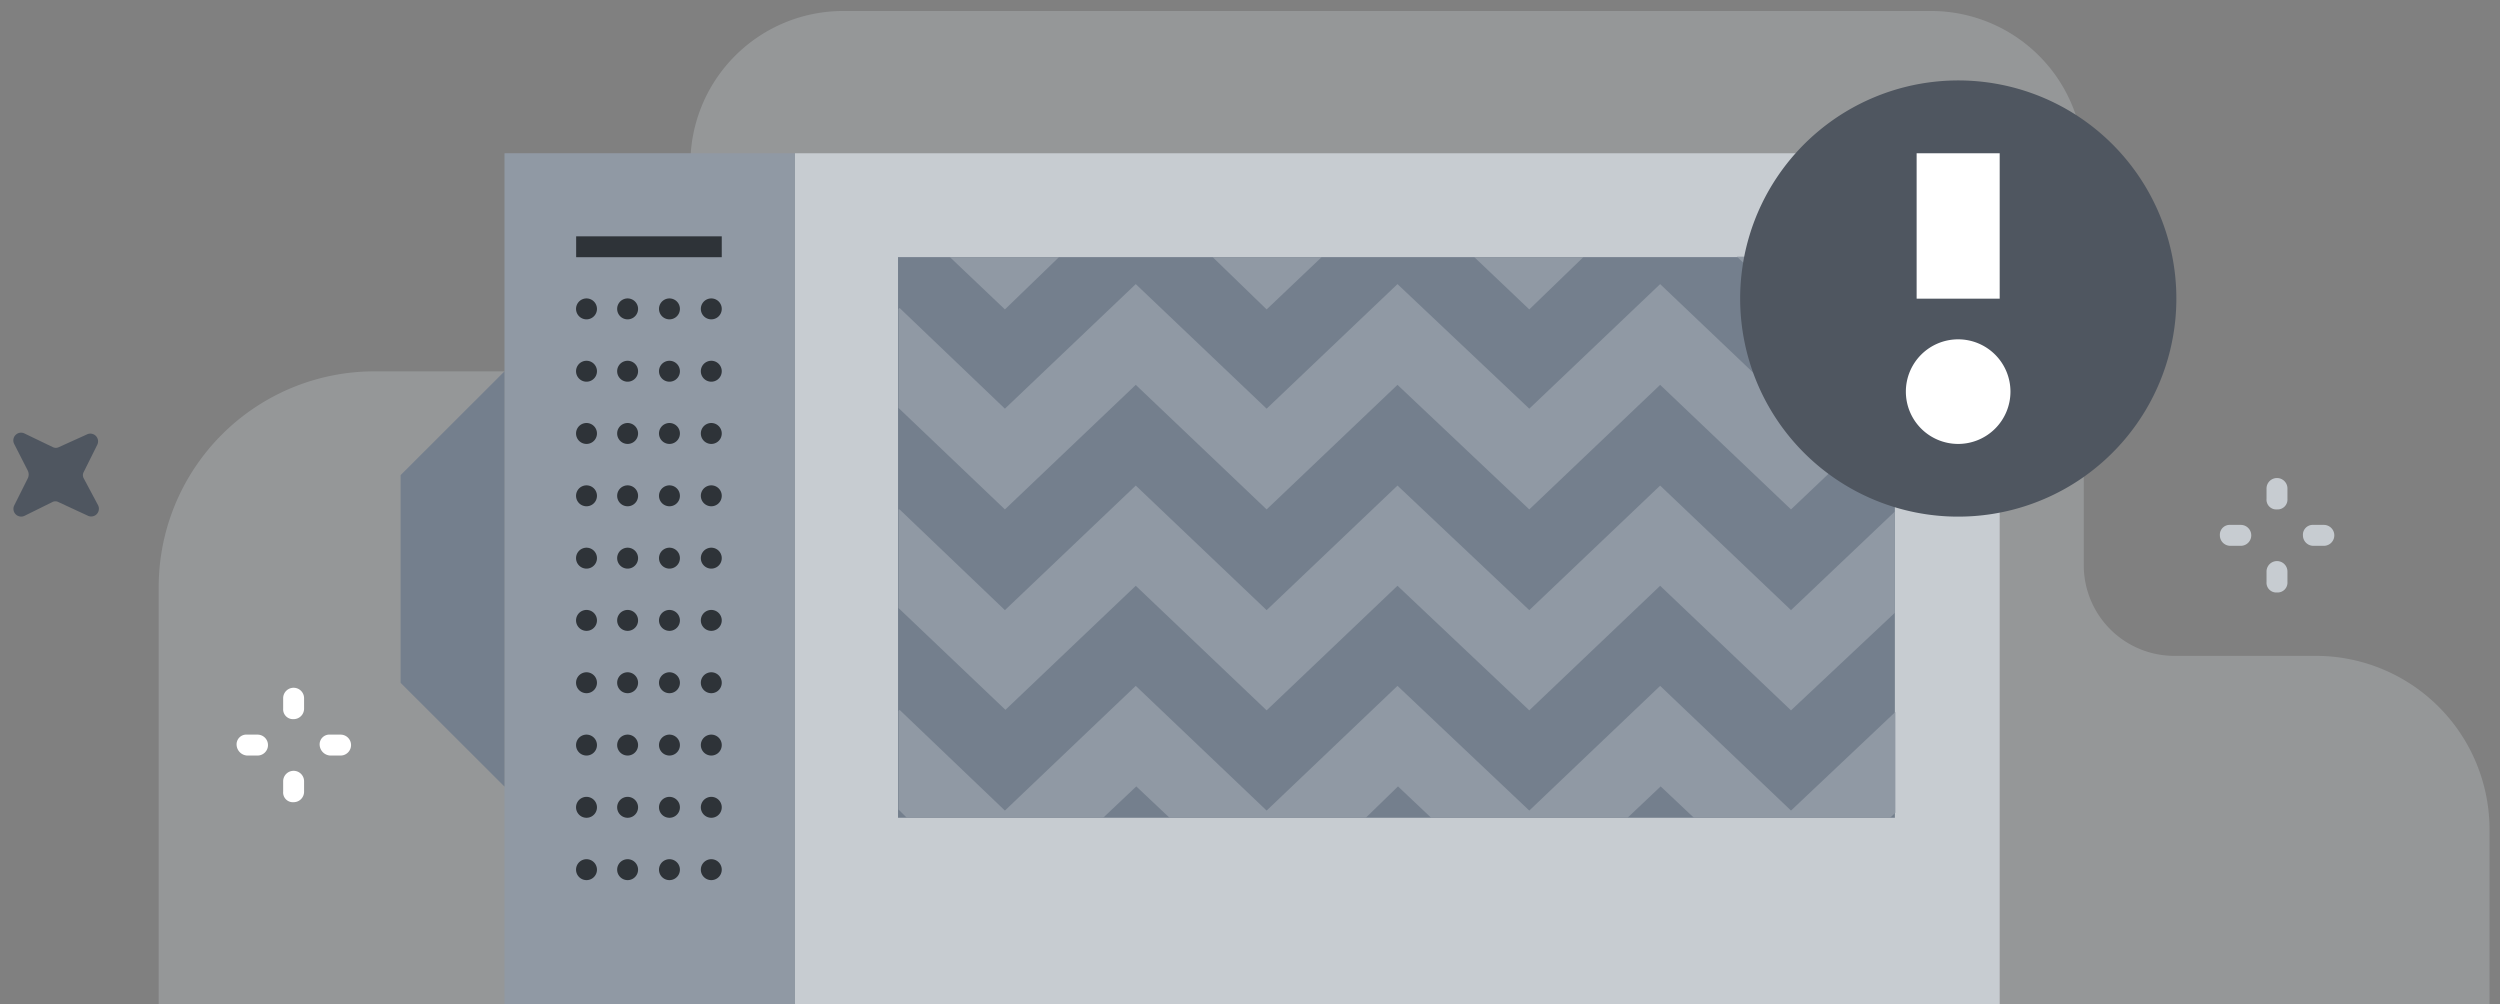 <svg viewBox="0 0 239 96" xmlns="http://www.w3.org/2000/svg"><rect x="0" y="0" width="239" height="96" fill="#808080" stroke="none"/><path d="m15.17 96.05h222.83v-16.78a16.61 16.61 0 0 0 -16.55-16.57h-13.6a8.66 8.66 0 0 1 -8.64-8.64v-38.42a14.61 14.61 0 0 0 -14.59-14.59h-104a14.61 14.61 0 0 0 -14.62 14.59v19.86h-30.18a20.63 20.63 0 0 0 -20.65 20.64z" fill="#c7ccd1" opacity=".3"/><path d="m2.66 45.72-1.29 2.58a.74.74 0 0 0 1 1l2.63-1.3a.62.62 0 0 1 .59 0l2.78 1.29a.74.74 0 0 0 1-1l-1.37-2.57a.62.62 0 0 1 0-.59l1.29-2.59a.74.74 0 0 0 -1-1l-2.65 1.2a.64.64 0 0 1 -.6 0l-2.68-1.29a.74.74 0 0 0 -1 1l1.3 2.55a.83.83 0 0 1 0 .72z" fill="#4f5660"/><path d="m28.07 68.75a.94.94 0 0 1 -1-1v-1a1 1 0 1 1 2 0v1a1 1 0 0 1 -1 1zm0 7.94a.93.93 0 0 1 -1-1v-1a1 1 0 1 1 2 0v1a1 1 0 0 1 -1 1zm2.49-5.46a.93.93 0 0 1 1-1h1a1 1 0 0 1 0 2h-1a1.07 1.07 0 0 1 -1-1zm-7.94 0a.93.93 0 0 1 1-1h1a1 1 0 0 1 0 2h-1a1.07 1.07 0 0 1 -1-1z" fill="#fff"/><path d="m217.68 48.7a.93.93 0 0 1 -1-1v-1a1 1 0 1 1 2 0v1a.94.94 0 0 1 -1 1zm0 7.94a.93.93 0 0 1 -1-1v-1a1 1 0 1 1 2 0v1a.94.94 0 0 1 -1 1zm2.48-5.46a.94.94 0 0 1 1-1h1a1 1 0 1 1 0 2h-1a1 1 0 0 1 -1-1zm-7.94 0a.94.94 0 0 1 1-1h1a1 1 0 1 1 0 2h-1a1 1 0 0 1 -1-1zm-21.05-36.53h-115.17v81.4h115.17z" fill="#c7ccd1"/><path d="m181.15 24.58h-95.3v53.6h95.3z" fill="#747f8d"/><path d="m76 14.65h-27.77v81.4h27.77z" fill="#9099a4"/><path d="m38.3 65.28 9.93 9.92v-39.7l-9.93 9.92z" fill="#747f8d"/><g fill="#9099a4"><path d="m171.22 77.49-12.51-11.92-12.51 11.92-12.6-11.92-12.51 11.92-12.51-11.92-12.51 11.92-10.07-9.63-.1.1v9.43l.79.79h18.77l3.17-3 3.18 3h18.76l3.08-3 3.17 3h18.77l3.17-3 3.18 3h18.76l.5-.49v-9.63z"/><path d="m171.22 58.33-12.51-11.91-12.51 11.91-12.6-11.91-12.51 11.91-12.51-11.91-12.51 11.91-10.07-9.63h-.1v9.43l10.22 9.73 12.46-11.86 12.51 11.91 12.51-11.91 12.6 11.91 12.51-11.91 12.51 11.91 9.93-9.33v-9.68z"/><path d="m171.22 39.07-12.51-11.91-12.51 11.91-12.6-11.91-12.51 11.91-12.51-11.91-12.51 11.91-10.07-9.63-.1.1v9.46l10.17 9.7 12.51-11.91 12.51 11.91 12.51-11.91 12.6 11.91 12.51-11.91 12.51 11.91 9.93-9.43v-9.53z"/><path d="m171.22 29.54 5.26-5h-10.42zm-69.98-4.96h-10.43l5.26 5zm50.13 0h-10.43l5.26 5zm-35.44 0 5.16 5 5.26-5z"/></g><path d="m56.07 30.53a1 1 0 1 0 -1-1 1 1 0 0 0 1 1zm3.93 0a1 1 0 1 0 -1-1 1 1 0 0 0 1 1zm4 0a1 1 0 1 0 -1-1 1 1 0 0 0 1 1zm4 0a1 1 0 1 0 -1-1 1 1 0 0 0 1 1zm-11.93 5.96a1 1 0 1 0 -1-1 1 1 0 0 0 1 1zm3.93 0a1 1 0 1 0 -1-1 1 1 0 0 0 1 1zm4 0a1 1 0 1 0 -1-1 1 1 0 0 0 1 1zm4 0a1 1 0 1 0 -1-1 1 1 0 0 0 1 1zm-11.93 5.95a1 1 0 1 0 -1-1 1 1 0 0 0 1 1zm3.93 0a1 1 0 1 0 -1-1 1 1 0 0 0 1 1zm4 0a1 1 0 1 0 -1-1 1 1 0 0 0 1 1zm4 0a1 1 0 1 0 -1-1 1 1 0 0 0 1 1zm-11.93 5.96a1 1 0 1 0 -1-1 1 1 0 0 0 1 1zm3.93 0a1 1 0 1 0 -1-1 1 1 0 0 0 1 1zm4 0a1 1 0 1 0 -1-1 1 1 0 0 0 1 1zm4 0a1 1 0 1 0 -1-1 1 1 0 0 0 1 1zm-11.93 5.96a1 1 0 1 0 -1-1 1 1 0 0 0 1 1zm3.93 0a1 1 0 1 0 -1-1 1 1 0 0 0 1 1zm4 0a1 1 0 1 0 -1-1 1 1 0 0 0 1 1zm4 0a1 1 0 1 0 -1-1 1 1 0 0 0 1 1zm-11.93 5.95a1 1 0 1 0 -1-1 1 1 0 0 0 1 1zm3.93 0a1 1 0 1 0 -1-1 1 1 0 0 0 1 1zm4 0a1 1 0 1 0 -1-1 1 1 0 0 0 1 1zm4 0a1 1 0 1 0 -1-1 1 1 0 0 0 1 1zm-11.93 5.96a1 1 0 1 0 -1-1 1 1 0 0 0 1 1zm3.93 0a1 1 0 1 0 -1-1 1 1 0 0 0 1 1zm4 0a1 1 0 1 0 -1-1 1 1 0 0 0 1 1zm4 0a1 1 0 1 0 -1-1 1 1 0 0 0 1 1zm-11.93 5.96a1 1 0 1 0 -1-1 1 1 0 0 0 1 1zm3.93 0a1 1 0 1 0 -1-1 1 1 0 0 0 1 1zm4 0a1 1 0 1 0 -1-1 1 1 0 0 0 1 1zm4 0a1 1 0 1 0 -1-1 1 1 0 0 0 1 1zm-11.93 5.95a1 1 0 1 0 -1-1 1 1 0 0 0 1 1zm3.93 0a1 1 0 1 0 -1-1 1 1 0 0 0 1 1zm4 0a1 1 0 1 0 -1-1 1 1 0 0 0 1 1zm4 0a1 1 0 1 0 -1-1 1 1 0 0 0 1 1zm-11.93 5.96a1 1 0 1 0 -1-1 1 1 0 0 0 1 1zm3.93 0a1 1 0 1 0 -1-1 1 1 0 0 0 1 1zm4 0a1 1 0 1 0 -1-1 1 1 0 0 0 1 1zm4 0a1 1 0 1 0 -1-1 1 1 0 0 0 1 1zm1-61.55h-13.92v2h13.92z" fill="#2e3338"/><path d="m187.2 49.39a20.85 20.85 0 1 0 -20.84-20.84 20.84 20.84 0 0 0 20.84 20.84z" fill="#4f5660"/><path d="m187.2 42.44a5 5 0 1 0 -5-5 5 5 0 0 0 5 5zm3.97-27.79h-7.94v13.9h7.94z" fill="#fff"/></svg>